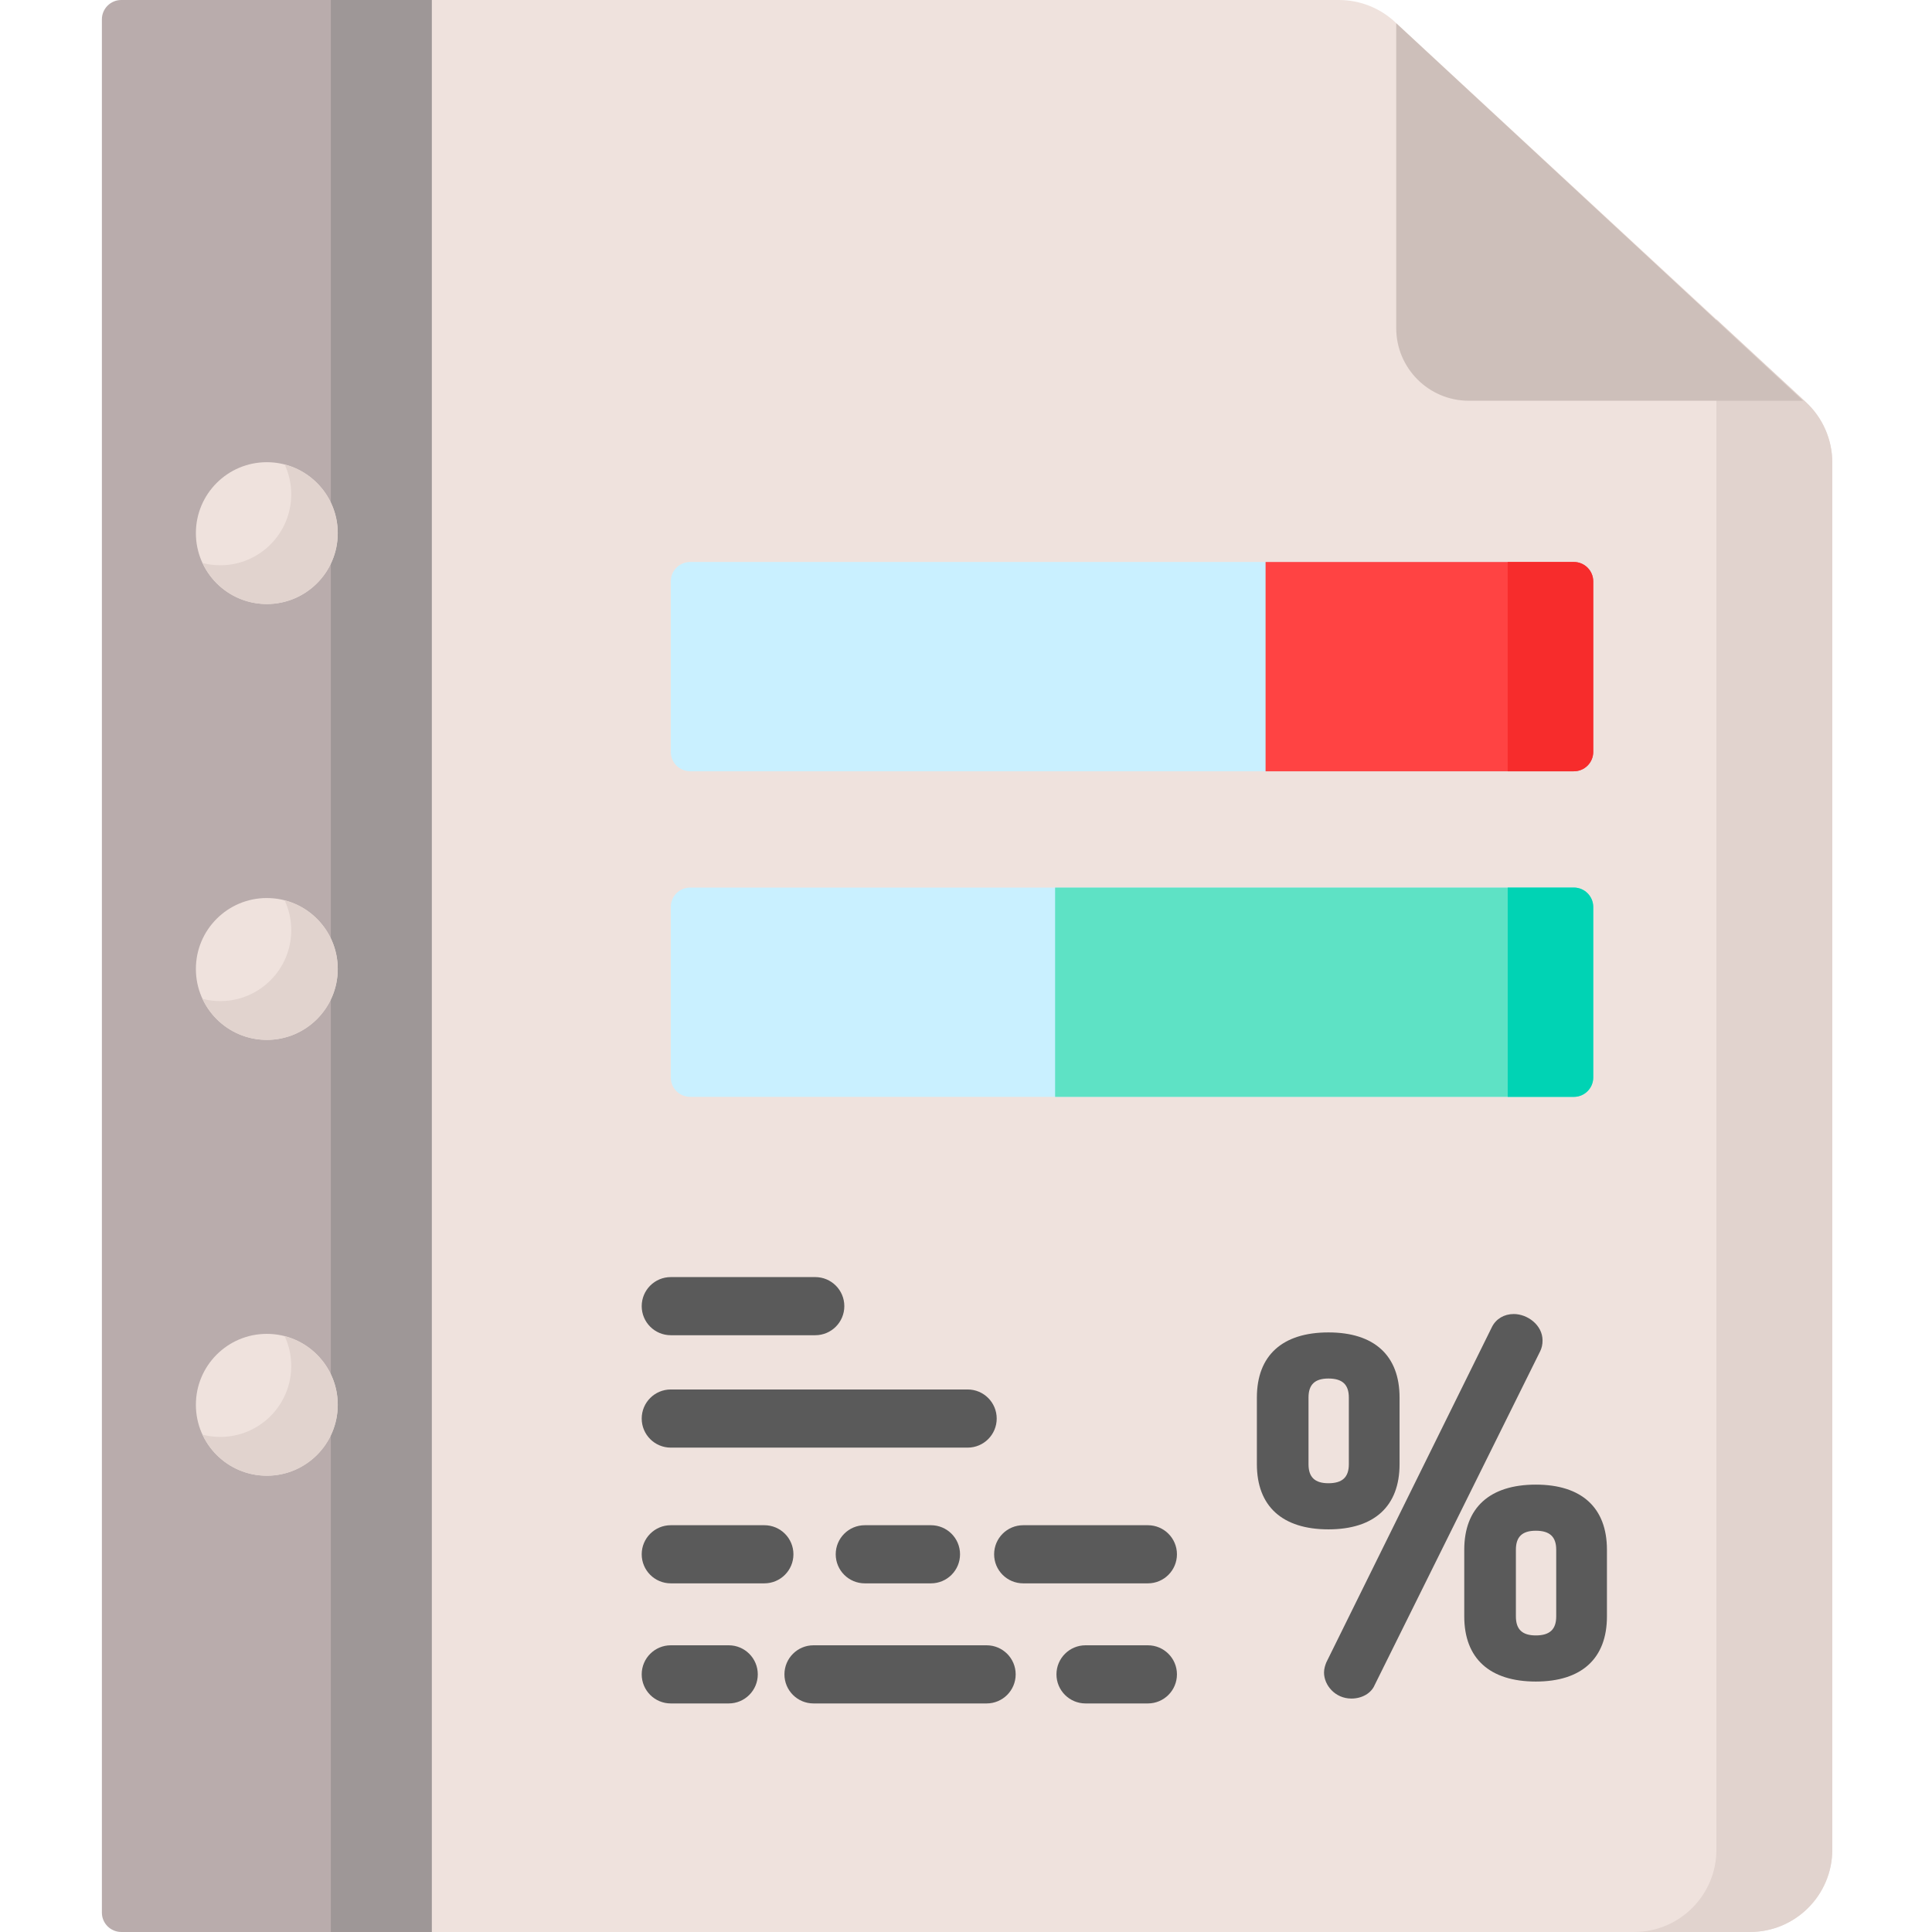 <svg height="512pt" viewBox="-27 0 512 512.001" width="512pt" xmlns="http://www.w3.org/2000/svg"><path d="m327.84 0h-267.164v511.996h376.082c12.047 0 21.816-9.766 21.816-21.816v-367.605c0-6.078-2.539-11.883-7.004-16.012l-108.914-100.762c-4.031-3.73-9.324-5.801-14.816-5.801zm0 0" fill="#efe2dd"/><path d="m458.578 122.574v367.609c0 12.043-9.773 21.816-21.816 21.816h-30.707c12.055 0 21.816-9.773 21.816-21.816v-405.547l23.703 21.926c4.461 4.133 7.004 9.934 7.004 16.012zm0 0" fill="#e1d3ce"/><path d="m343.012 6.16v80.789c0 10.637 8.621 19.254 19.254 19.254h88.594zm0 0" fill="#cdbfba"/><path d="m87.41 511.996h-82.273c-2.836 0-5.137-2.301-5.137-5.137v-501.723c0-2.836 2.301-5.137 5.137-5.137h82.273zm0 0" fill="#b9acac"/><path d="m60.676 0h26.734v511.996h-26.734zm0 0" fill="#9e9797"/><path d="m390.086 204.398h-234.184c-2.836 0-5.137-2.297-5.137-5.133v-45.195c0-2.836 2.297-5.137 5.137-5.137h234.184c2.836 0 5.137 2.301 5.137 5.137v45.195c0 2.836-2.301 5.133-5.137 5.133zm0 0" fill="#c9f0ff"/><path d="m390.086 204.398h-81.695v-55.465h81.695c2.836 0 5.137 2.301 5.137 5.137v45.195c0 2.836-2.301 5.133-5.137 5.133zm0 0" fill="#ff4343"/><path d="m390.086 204.398h-17.527v-55.465h17.527c2.836 0 5.137 2.301 5.137 5.137v45.195c0 2.836-2.301 5.133-5.137 5.133zm0 0" fill="#f72c2c"/><path d="m390.086 290.68h-234.184c-2.836 0-5.137-2.297-5.137-5.137v-45.191c0-2.836 2.297-5.137 5.137-5.137h234.184c2.836 0 5.137 2.297 5.137 5.137v45.191c0 2.836-2.301 5.137-5.137 5.137zm0 0" fill="#c9f0ff"/><path d="m390.086 290.68h-137.473v-55.465h137.473c2.836 0 5.137 2.301 5.137 5.137v45.195c0 2.832-2.301 5.133-5.137 5.133zm0 0" fill="#5ee2c5"/><path d="m390.086 290.68h-17.527v-55.465h17.527c2.836 0 5.137 2.301 5.137 5.137v45.195c0 2.832-2.301 5.133-5.137 5.133zm0 0" fill="#00d3b4"/><path d="m62.504 141.285c0 10.379-8.418 18.793-18.797 18.793-10.383 0-18.797-8.414-18.797-18.793 0-10.383 8.414-18.797 18.797-18.797 10.379 0 18.797 8.414 18.797 18.797zm0 0" fill="#efe2dd"/><path d="m62.504 256.785c0 10.379-8.418 18.793-18.797 18.793-10.383 0-18.797-8.414-18.797-18.793 0-10.383 8.414-18.797 18.797-18.797 10.379 0 18.797 8.414 18.797 18.797zm0 0" fill="#efe2dd"/><path d="m62.504 372.285c0 10.379-8.418 18.797-18.797 18.797-10.383 0-18.797-8.418-18.797-18.797 0-10.383 8.414-18.797 18.797-18.797 10.379 0 18.797 8.414 18.797 18.797zm0 0" fill="#efe2dd"/><path d="m62.508 141.281c0 10.387-8.422 18.797-18.797 18.797-7.551 0-14.062-4.445-17.039-10.875 1.508.391 3.09.598 4.711.598 10.375 0 18.797-8.414 18.797-18.797 0-2.824-.625-5.508-1.746-7.91 8.098 2.082 14.074 9.438 14.074 18.188zm0 0" fill="#e1d3ce"/><path d="m62.508 256.785c0 10.383-8.422 18.797-18.797 18.797-7.559 0-14.074-4.461-17.051-10.879 1.512.391 3.094.598 4.727.598 10.371 0 18.797-8.414 18.797-18.797 0-2.824-.629-5.508-1.758-7.91 8.094 2.086 14.082 9.438 14.082 18.191zm0 0" fill="#e1d3ce"/><path d="m62.508 372.285c0 10.387-8.422 18.797-18.797 18.797-7.551 0-14.062-4.445-17.039-10.875 1.508.391 3.09.594 4.711.594 10.375 0 18.797-8.41 18.797-18.797 0-2.824-.625-5.504-1.746-7.906 8.098 2.082 14.074 9.438 14.074 18.188zm0 0" fill="#e1d3ce"/><g fill="#5a5a5a"><path d="m183.266 411.902c0-4.254-3.449-7.703-7.707-7.703h-24.797c-4.254 0-7.703 3.449-7.703 7.703s3.449 7.703 7.703 7.703h24.797c4.258 0 7.707-3.449 7.707-7.703zm0 0"/><path d="m202.18 404.199c-4.258 0-7.707 3.449-7.707 7.703s3.449 7.703 7.707 7.703h17.535c4.254 0 7.703-3.449 7.703-7.703s-3.449-7.703-7.703-7.703zm0 0"/><path d="m277.199 404.199h-33.043c-4.254 0-7.703 3.449-7.703 7.703s3.449 7.703 7.703 7.703h33.043c4.254 0 7.703-3.449 7.703-7.703s-3.449-7.703-7.703-7.703zm0 0"/><path d="m166.117 436.02h-15.352c-4.258 0-7.707 3.449-7.707 7.703 0 4.258 3.449 7.707 7.707 7.707h15.352c4.254 0 7.703-3.449 7.703-7.707 0-4.254-3.449-7.703-7.703-7.703zm0 0"/><path d="m234.461 436.02h-45.875c-4.254 0-7.703 3.449-7.703 7.703 0 4.258 3.449 7.707 7.703 7.707h45.875c4.254 0 7.703-3.449 7.703-7.707 0-4.254-3.449-7.703-7.703-7.703zm0 0"/><path d="m277.199 436.02h-16.523c-4.254 0-7.703 3.449-7.703 7.703 0 4.258 3.449 7.707 7.703 7.707h16.523c4.254 0 7.703-3.449 7.703-7.707 0-4.254-3.449-7.703-7.703-7.703zm0 0"/><path d="m150.766 353.848h38.285c4.254 0 7.703-3.449 7.703-7.703 0-4.254-3.449-7.703-7.703-7.703h-38.285c-4.258 0-7.707 3.449-7.707 7.703 0 4.254 3.449 7.703 7.707 7.703zm0 0"/><path d="m150.766 383.637h78.668c4.258 0 7.703-3.449 7.703-7.703 0-4.258-3.445-7.707-7.703-7.707h-78.668c-4.258 0-7.707 3.449-7.707 7.707 0 4.254 3.449 7.703 7.707 7.703zm0 0"/><path d="m380.012 393.441c-12.23 0-18.969 6.129-18.969 17.258v17.672c0 11.129 6.738 17.258 18.969 17.258 12.152 0 18.844-6.129 18.844-17.258v-17.672c0-11.129-6.691-17.258-18.844-17.258zm5.402 34.926c0 3.441-1.715 5.039-5.406 5.039-3.602 0-5.281-1.598-5.281-5.039v-17.668c0-3.438 1.68-5.039 5.281-5.039 3.688 0 5.406 1.602 5.406 5.039zm0 0"/><path d="m381.793 355.254c0-4.137-4.02-7.023-7.633-7.023-2.539 0-4.695 1.277-5.77 3.418l-43.867 88.832-.047.109c-.277.695-.598 1.625-.598 2.645 0 3.332 2.918 6.902 7.266 6.902 2.809 0 5.23-1.418 6.133-3.535l43.867-88.465c.438-.875.648-1.82.648-2.883zm0 0"/><path d="m343.898 388.035v-17.672c0-11.129-6.691-17.258-18.848-17.258-12.227 0-18.965 6.129-18.965 17.258v17.672c0 11.129 6.738 17.262 18.965 17.262 12.152 0 18.848-6.133 18.848-17.262zm-24.129 0v-17.672c0-3.438 1.68-5.039 5.281-5.039 3.691 0 5.406 1.602 5.406 5.039v17.672c0 3.438-1.715 5.039-5.406 5.039-3.602 0-5.281-1.602-5.281-5.039zm0 0"/></g></svg>